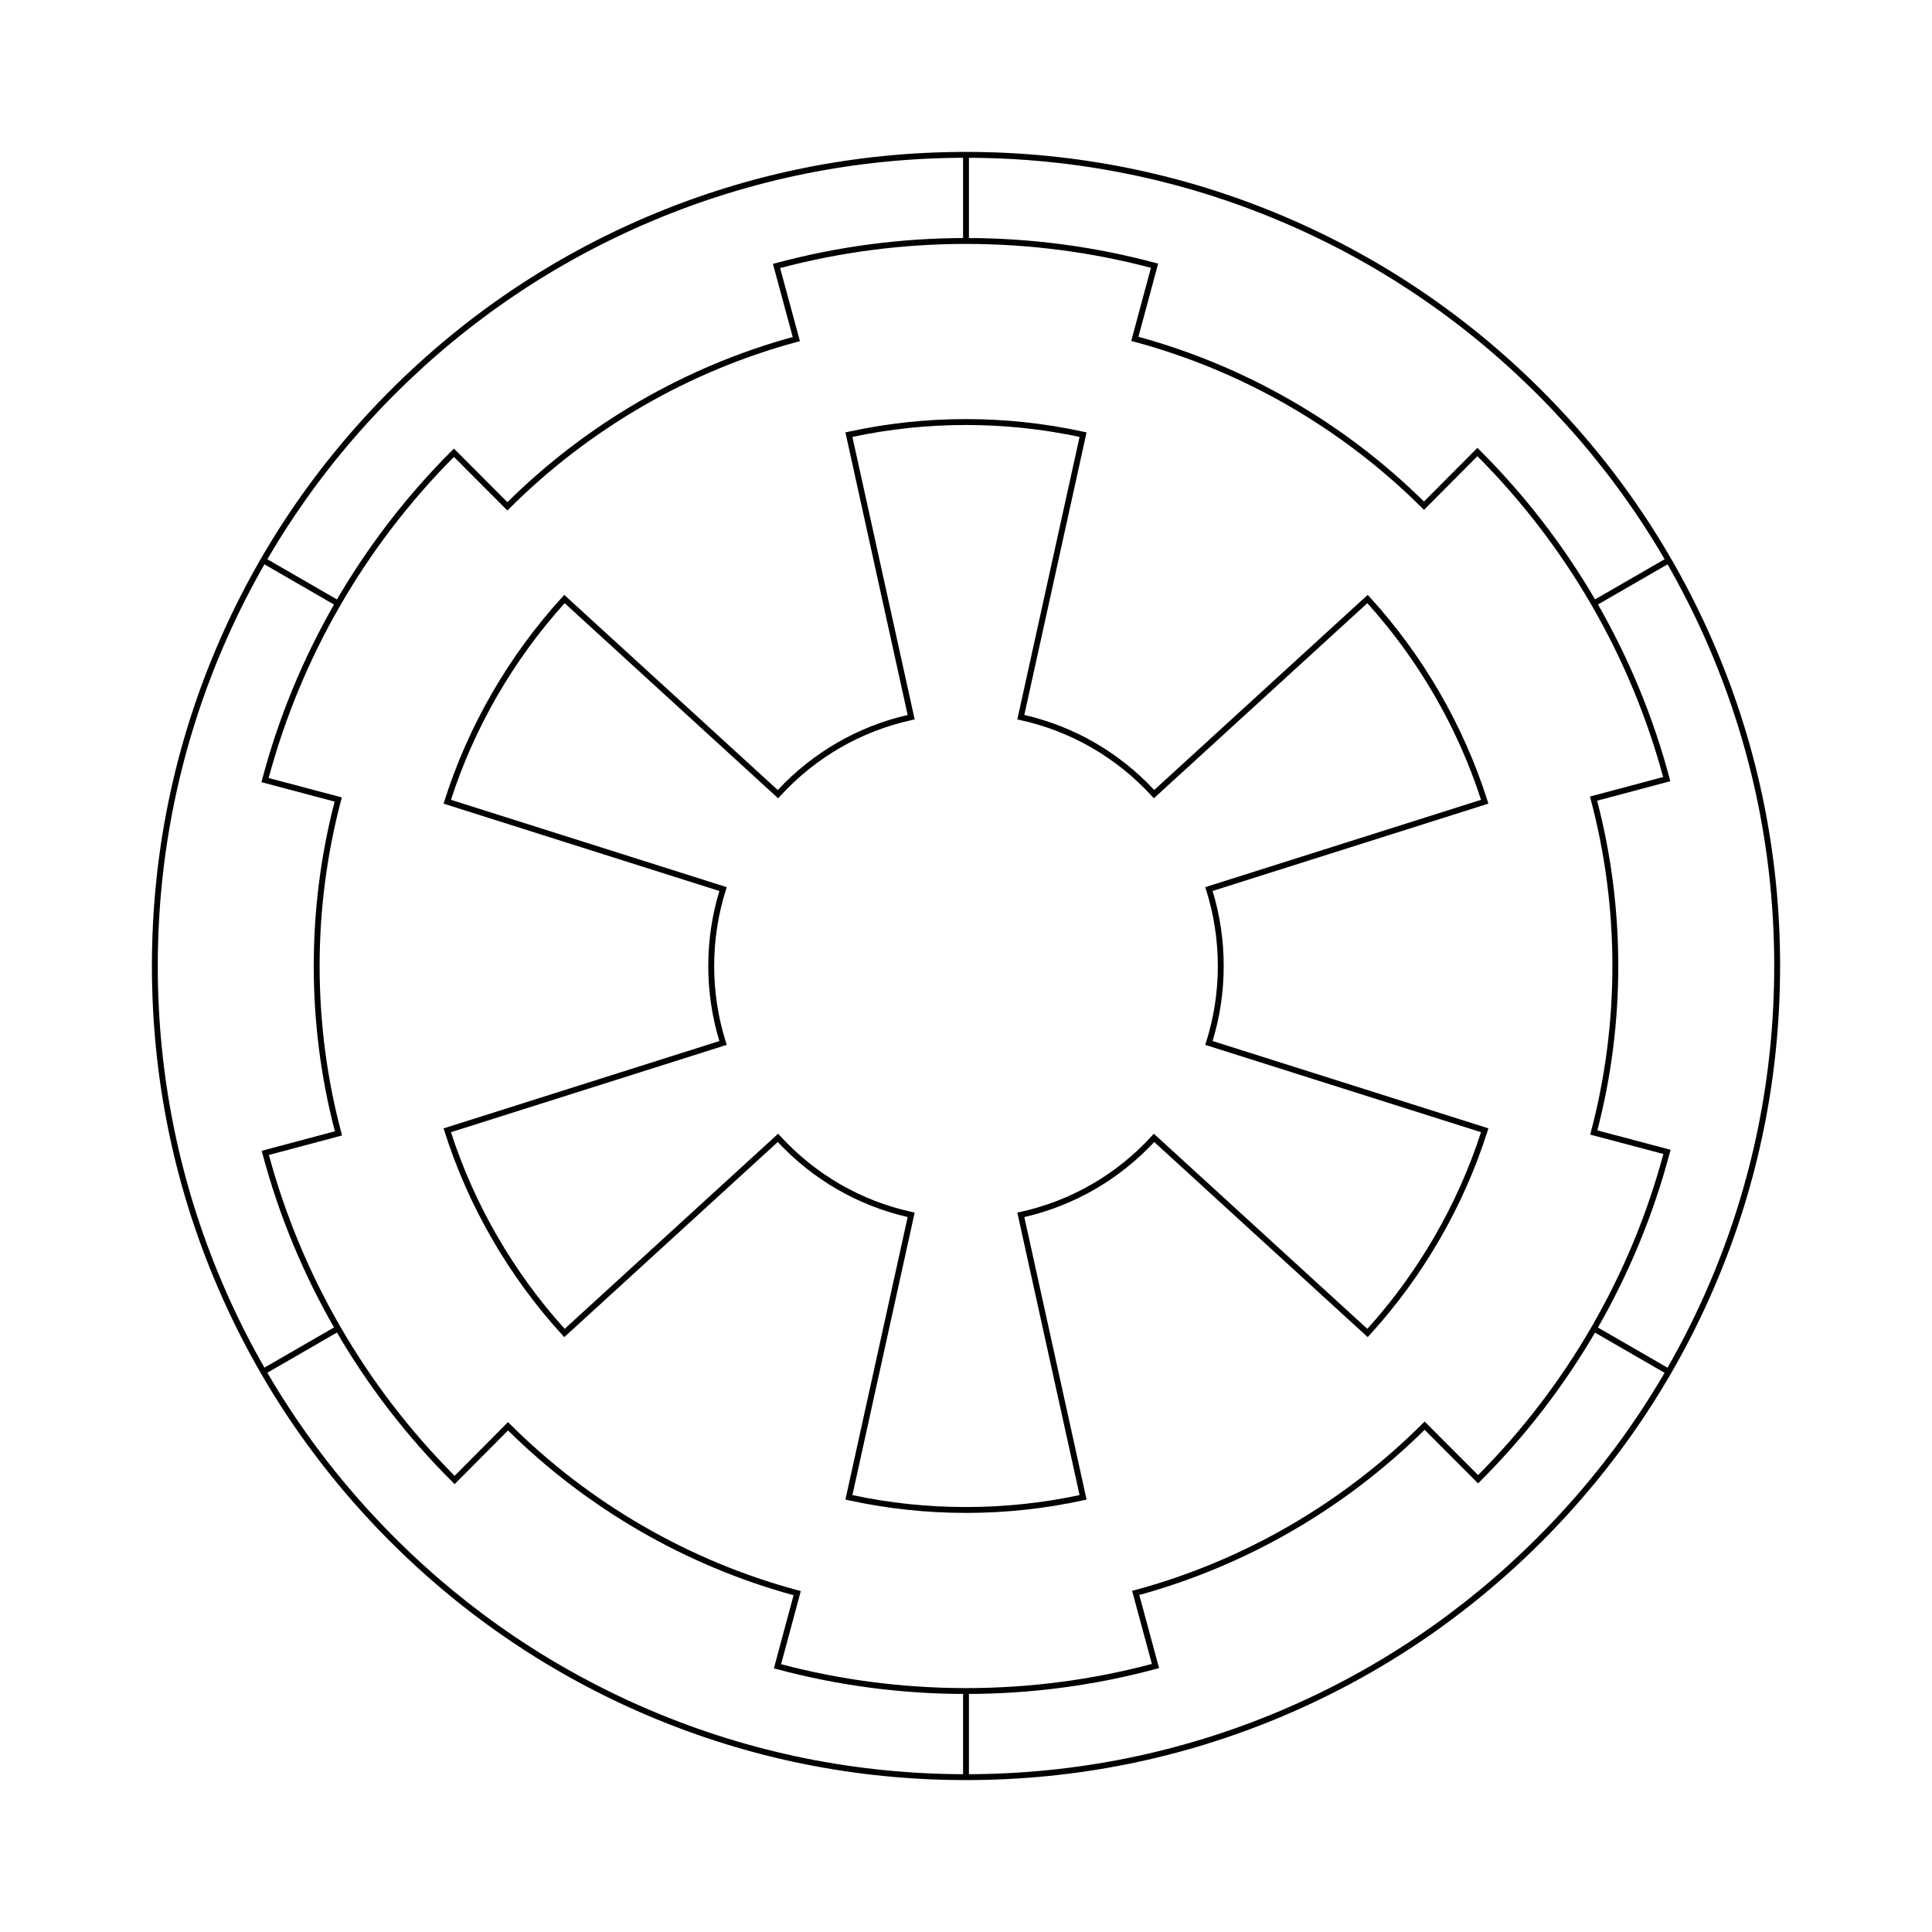 <svg xmlns="http://www.w3.org/2000/svg" viewBox="0 0 1643.79 1643.79"><path d="M821.89 1514.54c-93.51 0-184.22-18.31-269.61-54.43-82.48-34.89-156.55-84.83-220.16-148.44-63.61-63.61-113.55-137.68-148.44-220.17-36.12-85.39-54.43-176.1-54.43-269.61 0-93.51 18.31-184.22 54.43-269.61 34.89-82.48 84.83-156.55 148.44-220.16 63.61-63.61 137.68-113.55 220.16-148.44 85.39-36.12 176.1-54.43 269.61-54.43 93.51 0 184.22 18.31 269.61 54.43 82.48 34.89 156.55 84.83 220.17 148.44 63.61 63.61 113.55 137.68 148.44 220.16 36.12 85.39 54.43 176.1 54.43 269.61 0 93.51-18.31 184.22-54.43 269.61-34.89 82.48-84.83 156.55-148.44 220.17s-137.68 113.55-220.17 148.44c-85.39 36.11-176.1 54.43-269.61 54.43zm0-1380.29c-92.83 0-182.89 18.18-267.66 54.04-81.88 34.63-155.42 84.22-218.58 147.37S222.92 472.35 188.28 554.23c-35.86 84.77-54.04 174.83-54.04 267.66 0 92.83 18.18 182.89 54.04 267.66 34.63 81.88 84.22 155.42 147.37 218.58 63.15 63.15 136.69 112.73 218.58 147.37 84.77 35.86 174.83 54.04 267.66 54.04 92.83 0 182.89-18.18 267.66-54.04 81.88-34.63 155.42-84.22 218.58-147.37 63.15-63.15 112.73-136.69 147.37-218.58 35.86-84.77 54.04-174.83 54.04-267.66 0-92.83-18.18-182.89-54.04-267.66-34.63-81.88-84.22-155.42-147.37-218.58-63.15-63.15-136.69-112.73-218.58-147.37-84.77-35.85-174.82-54.03-267.66-54.03z"/><path class="st0" d="M821.89 1441.27c-54.59 0-108.77-7.12-161.03-21.15l-2.42-.65 16.75-62.22c-91.27-24.96-175.18-73.37-242.94-140.19l-45.43 45.67-1.77-1.76c-77.77-77.38-133.71-174-161.75-279.42l-.64-2.41 62.26-16.61c-11.94-45.7-17.99-93-17.99-140.63 0-47.37 5.98-94.42 17.79-139.88l-62.28-16.52.64-2.42c27.9-105.46 83.69-202.16 161.36-279.65l1.77-1.77 45.5 45.6c67.67-66.91 151.51-115.45 242.75-140.53l-16.83-62.2 2.42-.65c52.51-14.18 106.97-21.37 161.87-21.37 54.59 0 108.77 7.11 161.03 21.15l2.42.65-16.75 62.22c91.27 24.96 175.18 73.37 242.94 140.19l45.43-45.67 1.77 1.76c77.77 77.38 133.7 174 161.75 279.42l.64 2.41-62.26 16.6c11.93 45.7 17.98 93 17.98 140.63 0 47.37-5.98 94.42-17.79 139.88l62.28 16.52-.64 2.42c-27.9 105.46-83.69 202.17-161.36 279.65l-1.77 1.77-45.5-45.6c-67.67 66.91-151.51 115.45-242.75 140.53l16.83 62.2-2.42.65c-52.5 14.19-106.96 21.38-161.86 21.38zm-157.31-25.33c51.09 13.49 104 20.33 157.32 20.33 53.62 0 106.81-6.91 158.15-20.55l-16.83-62.18 2.42-.65c92.13-24.88 176.75-73.86 244.7-141.66l1.77-1.77 45.49 45.59c75.53-75.97 129.98-170.33 157.64-273.21l-62.27-16.51.64-2.42c12.12-45.8 18.26-93.24 18.26-141.02 0-48.04-6.21-95.74-18.45-141.76l-.64-2.41 62.25-16.6c-27.81-102.83-82.39-197.11-158.03-272.98l-45.43 45.66-1.77-1.76c-68.05-67.7-152.73-116.57-244.9-141.32l-2.42-.65 16.75-62.21c-51.09-13.49-104-20.33-157.32-20.33-53.62 0-106.81 6.91-158.15 20.55l16.83 62.18-2.42.65c-92.13 24.88-176.75 73.86-244.7 141.66l-1.77 1.77-45.49-45.6c-75.53 75.97-129.98 170.33-157.64 273.2l62.27 16.52-.64 2.42c-12.12 45.8-18.26 93.25-18.26 141.02 0 48.04 6.21 95.74 18.45 141.76l.64 2.41-62.25 16.6c27.81 102.83 82.39 197.11 158.03 272.98l45.43-45.66 1.77 1.76c68.05 67.7 152.73 116.57 244.9 141.32l2.42.65-16.75 62.22z"/><path d="M819.39 131.75h5v73.27h-5zM222.948 478.995l2.5-4.33 63.367 36.585-2.5 4.33zm.002 685.778l63.367-36.585 2.5 4.33-63.367 36.585zm596.44 273.997h5v73.27h-5zm535.546-306.171l2.5-4.33 63.367 36.584-2.5 4.33zm-.019-621.363l63.367-36.585 2.5 4.33-63.367 36.585zM821.89 1287.22c-33.76 0-67.45-3.64-100.15-10.81l-2.44-.54 52.96-240.37c-42.47-9.82-80.59-31.84-110.52-63.85L480.1 1137.67l-1.69-1.84c-45.4-49.64-80.06-109.6-100.25-173.4l-.75-2.38 2.38-.75 232.27-73.56c-6.27-20.63-9.45-42.1-9.45-63.83s3.18-43.2 9.45-63.83l-234.65-74.31.75-2.38c20.19-63.8 54.85-123.76 100.25-173.4l1.69-1.84 181.63 166.01c29.93-32.01 68.05-54.03 110.52-63.85l-52.95-240.4 2.44-.54c32.7-7.17 66.39-10.81 100.15-10.81s67.45 3.64 100.15 10.81l2.44.54-52.96 240.37c42.47 9.82 80.59 31.84 110.52 63.85l181.63-166.01 1.69 1.84c45.4 49.64 80.06 109.6 100.25 173.4l.75 2.38-234.65 74.31c6.27 20.63 9.45 42.1 9.45 63.83s-3.18 43.2-9.45 63.83l234.65 74.31-.75 2.38c-20.19 63.8-54.85 123.76-100.25 173.4l-1.69 1.84-181.62-165.98c-29.93 32.01-68.05 54.03-110.52 63.85l52.96 240.37-2.44.54c-32.7 7.17-66.4 10.8-100.16 10.8zm-96.63-15.16c31.58 6.74 64.08 10.16 96.63 10.16 32.56 0 65.06-3.42 96.63-10.16l-52.96-240.35 2.44-.54c43.25-9.49 82-31.87 112.04-64.73l1.69-1.84 181.62 166c43.52-48.12 76.91-105.87 96.73-167.3l-234.63-74.31.75-2.38c6.61-20.88 9.96-42.65 9.96-64.71s-3.35-43.83-9.96-64.71l-.75-2.38 234.63-74.31c-19.82-61.43-53.21-119.18-96.73-167.3l-181.62 166-1.69-1.84c-30.05-32.86-68.79-55.24-112.04-64.73l-2.44-.54 52.96-240.35c-31.58-6.74-64.08-10.16-96.63-10.16-32.56 0-65.06 3.42-96.63 10.16l52.96 240.35-2.44.54c-43.25 9.49-82 31.87-112.04 64.73l-1.69 1.84-181.62-166c-43.52 48.12-76.91 105.87-96.73 167.3l234.63 74.31-.75 2.38c-6.61 20.88-9.95 42.65-9.95 64.71s3.35 43.83 9.95 64.71l.75 2.38-2.38.75-232.25 73.55c19.82 61.43 53.21 119.18 96.73 167.3l181.62-166 1.69 1.84c30.05 32.86 68.79 55.24 112.04 64.73l2.44.54-52.96 240.36z"/></svg>

